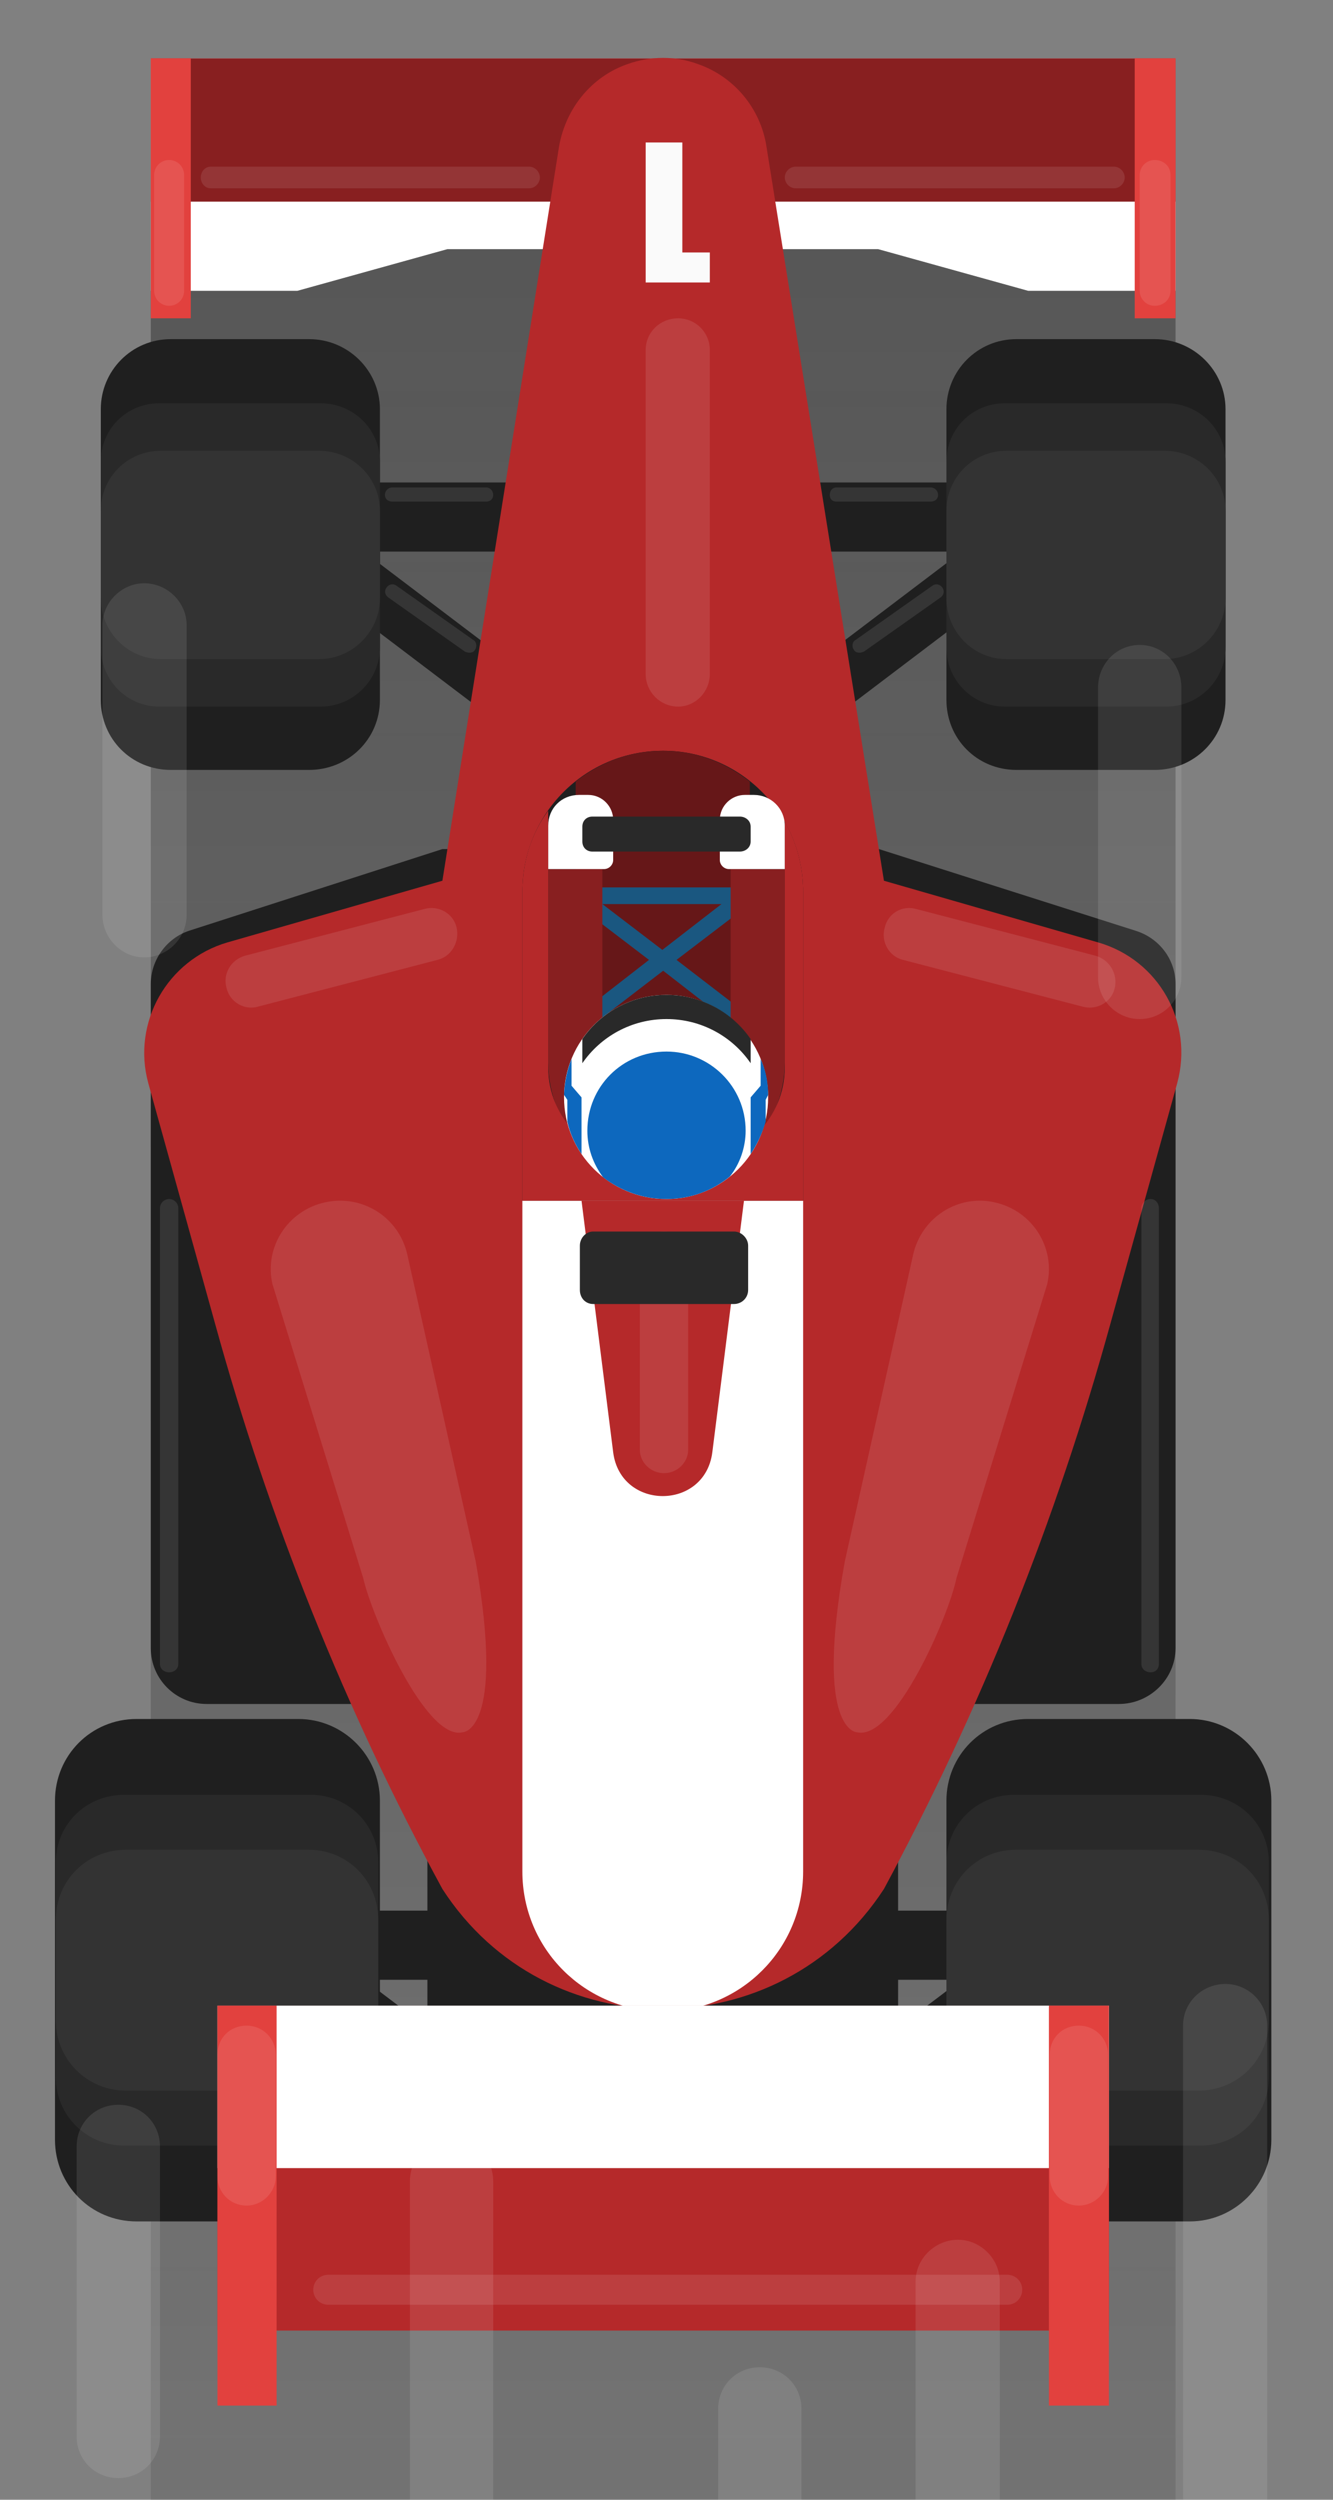 <svg version="1.2" xmlns="http://www.w3.org/2000/svg" viewBox="0 0 160 300" width="160" height="300">
	<rect x="0" y="0" width="160" height="300" fill="#808080" stroke="none"/>
	<title>393386-PCQ9TI-373-ai</title>
	<defs>
		<clipPath clipPathUnits="userSpaceOnUse" id="cp1">
			<path d="m580 650h-1000v-1000h1000z"/>
		</clipPath>
		<linearGradient id="g1" x2="1" gradientUnits="userSpaceOnUse" gradientTransform="matrix(0,-416.918,123,0,-627.027,423.881)">
			<stop offset="0" stop-color="#292929" stop-opacity="0"/>
			<stop offset="1" stop-color="#292929" stop-opacity="1"/>
		</linearGradient>
	</defs>
	<style>
		.s0 { opacity: .5;fill: url(#g1) } 
		.s1 { fill: #1f1f1f } 
		.s2 { fill: #ffffff } 
		.s3 { fill: #881f20 } 
		.s4 { fill: #b5292a } 
		.s5 { fill: #661718 } 
		.s6 { fill: #1a5780 } 
		.s7 { fill: #292929 } 
		.s8 { fill: #333333 } 
		.s9 { fill: #e2413e } 
		.s10 { fill: #fafafa } 
		.s11 { fill: #0d68be } 
		.s12 { opacity: .1;fill: #ffffff } 
	</style>
	<g id="Objects">
		<g id="&lt;Clip Group&gt;" clip-path="url(#cp1)">
			<g id="&lt;Group&gt;">
				<path id="&lt;Path&gt;" class="s0" d="m141.1 423.9h-123v-416.9h123z"/>
				<g id="&lt;Group&gt;">
					<path id="&lt;Path&gt;" class="s1" d="m64.9 66.2h-31.4v-8.3h31.4z"/>
					<path id="&lt;Path&gt;" class="s1" d="m64.9 90.6l-31.4-23.8v-8.3l31.4 23.8z"/>
					<path id="&lt;Path&gt;" class="s1" d="m94.2 66.2h31.4v-8.3h-31.4z"/>
					<path id="&lt;Path&gt;" class="s1" d="m94.2 90.6l31.4-23.8v-8.3l-31.4 23.8z"/>
				</g>
				<g id="&lt;Group&gt;">
					<path id="&lt;Path&gt;" class="s1" d="m94.2 237.6h31.4v-8.3h-31.4z"/>
					<path id="&lt;Path&gt;" class="s1" d="m94.2 261.9l31.4-23.7v-8.3l-31.4 23.7z"/>
					<path id="&lt;Path&gt;" class="s1" d="m64.9 237.6h-31.4v-8.3h31.4z"/>
					<path id="&lt;Path&gt;" class="s1" d="m64.9 261.9l-31.4-23.7v-8.3l31.4 23.7z"/>
				</g>
				<path id="&lt;Path&gt;" class="s1" d="m107.8 256.7h-56.5v-59.2h56.5z"/>
				<path id="&lt;Path&gt;" class="s2" d="m79.6 29.9h25.8l18 5h17.7v-27.9h-61.5z"/>
				<path id="&lt;Path&gt;" class="s2" d="m79.6 29.9h-25.9l-18 5h-17.6v-27.9h61.5z"/>
				<path id="&lt;Path&gt;" class="s3" d="m141.1 24.2h-123v-17.2h123z"/>
				<path id="&lt;Path&gt;" class="s1" d="m134.3 204.5h-109.5c-3.7 0-6.7-3-6.7-6.7v-79.7c0-2.9 1.9-5.5 4.6-6.4l30.4-9.8h52.4l30.8 9.8c2.9 0.9 4.8 3.5 4.8 6.4v79.7c0 3.7-3.1 6.7-6.8 6.7z"/>
				<path id="&lt;Path&gt;" class="s4" d="m106.1 105.7l-14.1-88.1c-0.7-4.6-3.9-8.4-8.2-9.9-2.7-1-5.7-1-8.5 0-4.3 1.5-7.4 5.3-8.2 9.9l-14 88.1-25.8 7.4c-7.2 2.1-11.5 9.6-9.5 16.9l8 28.8c6.5 23.6 15.6 46.4 27.3 67.9 12.4 19.2 40.5 19.2 53 0 11.6-21.5 20.7-44.3 27.2-67.9l8-28.8c2-7.3-2.2-14.8-9.5-16.9z"/>
				<path id="&lt;Path&gt;" class="s1" d="m96.4 144.1h-33.7v-37.1c0-9.3 7.5-16.9 16.9-16.9 9.3 0 16.8 7.6 16.8 16.9z"/>
				<path id="&lt;Path&gt;" class="s5" d="m90 93.8c-2.9-2.3-6.5-3.7-10.4-3.7-4 0-7.6 1.4-10.5 3.7v35.3h20.9z"/>
				<g id="&lt;Group&gt;">
					<g id="&lt;Group&gt;">
						<path id="&lt;Compound Path&gt;" fill-rule="evenodd" class="s6" d="m89 123.8l-9.4-7.3-9.5 7.3-1.2-1.6 9-7-11.4-8.7h26.1l-11.4 8.7 9.1 7zm-16.7-15.3l7.2 5.5 7.1-5.5z"/>
					</g>
				</g>
				<path id="&lt;Path&gt;" class="s2" d="m79.6 241.4c-9.4 0-16.9-7.5-16.9-16.8v-80.5h33.7v80.5c0 9.3-7.5 16.8-16.8 16.8z"/>
				<path id="&lt;Path&gt;" class="s4" d="m73.6 174.3l-3.8-30.2h19.5l-3.8 30.2c-0.9 7-11 7-11.9 0z"/>
				<path id="&lt;Path&gt;" class="s1" d="m37.1 92.4h-16.6c-4.7 0-8.4-3.7-8.4-8.4v-34.9c0-4.6 3.7-8.4 8.4-8.4h16.6c4.7 0 8.5 3.8 8.5 8.4v34.9c0 4.7-3.8 8.4-8.5 8.4z"/>
				<path id="&lt;Path&gt;" class="s7" d="m38.5 84.8h-19.4c-3.9 0-7-3.2-7-7.1v-22.3c0-3.9 3.1-7 7-7h19.4c3.9 0 7.1 3.1 7.1 7v22.3c0 3.9-3.2 7.1-7.1 7.1z"/>
				<path id="&lt;Path&gt;" class="s8" d="m38.3 79.1h-19c-4 0-7.2-3.3-7.2-7.3v-10.5c0-4 3.2-7.2 7.2-7.2h19c4 0 7.3 3.2 7.3 7.2v10.5c0 4-3.3 7.3-7.3 7.3z"/>
				<path id="&lt;Path&gt;" class="s1" d="m138.6 92.4h-16.6c-4.7 0-8.4-3.7-8.4-8.4v-34.9c0-4.6 3.7-8.4 8.4-8.4h16.6c4.7 0 8.5 3.8 8.5 8.4v34.9c0 4.7-3.8 8.4-8.5 8.4z"/>
				<path id="&lt;Path&gt;" class="s7" d="m140 84.8h-19.4c-3.9 0-7-3.2-7-7.1v-22.3c0-3.9 3.1-7 7-7h19.4c3.9 0 7.1 3.1 7.1 7v22.3c0 3.9-3.2 7.1-7.1 7.1z"/>
				<path id="&lt;Path&gt;" class="s1" d="m35.8 266.6h-19.4c-5.5 0-9.8-4.4-9.8-9.8v-40.7c0-5.4 4.3-9.8 9.8-9.8h19.4c5.4 0 9.8 4.4 9.8 9.8v40.7c0 5.4-4.4 9.8-9.8 9.8z"/>
				<path id="&lt;Path&gt;" class="s1" d="m142.8 266.6h-19.4c-5.5 0-9.8-4.4-9.8-9.8v-40.7c0-5.4 4.3-9.8 9.8-9.8h19.4c5.4 0 9.8 4.4 9.8 9.8v40.7c0 5.4-4.4 9.8-9.8 9.8z"/>
				<path id="&lt;Path&gt;" class="s9" d="m22.9 38.2h-4.8v-31.2h4.8z"/>
				<path id="&lt;Path&gt;" class="s9" d="m136.2 38.2h4.9v-31.2h-4.9z"/>
				<path id="&lt;Path&gt;" class="s8" d="m139.8 79.1h-19c-4 0-7.2-3.3-7.2-7.3v-10.5c0-4 3.2-7.2 7.2-7.2h19c4 0 7.3 3.2 7.3 7.2v10.5c0 4-3.3 7.3-7.3 7.3z"/>
				<path id="&lt;Path&gt;" class="s7" d="m144.1 257.5h-22.4c-4.5 0-8.1-3.7-8.1-8.2v-25.8c0-4.5 3.6-8.1 8.1-8.1h22.4c4.6 0 8.2 3.6 8.2 8.1v25.8c0 4.5-3.6 8.2-8.2 8.2z"/>
				<path id="&lt;Path&gt;" class="s8" d="m143.9 250.9h-22c-4.6 0-8.3-3.8-8.3-8.4v-12.1c0-4.7 3.7-8.4 8.3-8.4h22c4.7 0 8.4 3.7 8.4 8.4v12.1c0 4.6-3.7 8.4-8.4 8.4z"/>
				<path id="&lt;Path&gt;" class="s7" d="m37.3 257.5h-22.4c-4.6 0-8.2-3.7-8.2-8.2v-25.8c0-4.5 3.6-8.1 8.2-8.1h22.4c4.5 0 8.1 3.6 8.1 8.1v25.8c0 4.5-3.6 8.2-8.1 8.2z"/>
				<path id="&lt;Path&gt;" class="s8" d="m37.1 250.9h-22c-4.7 0-8.4-3.8-8.4-8.4v-12.1c0-4.7 3.7-8.4 8.4-8.4h22c4.6 0 8.3 3.7 8.3 8.4v12.1c0 4.6-3.7 8.4-8.3 8.4z"/>
				<path id="&lt;Path&gt;" class="s4" d="m133.1 279.7h-107v-39h107z"/>
				<path id="&lt;Path&gt;" class="s2" d="m133.1 260.2h-107v-19.5h107z"/>
				<path id="&lt;Path&gt;" class="s9" d="m33.2 288.7h-7.1v-48h7.1z"/>
				<path id="&lt;Path&gt;" class="s9" d="m133.1 288.7h-7.2v-48h7.2z"/>
				<path id="&lt;Path&gt;" class="s3" d="m87.7 104.3v29.2h-15.4v-29.2h-6.5v23.2c0 7.9 6.3 14.2 14.2 14.2 7.8 0 14.2-6.3 14.2-14.2v-23.2z"/>
				<path id="&lt;Path&gt;" class="s2" d="m70.6 95.4h-1.1c-2.1 0-3.7 1.6-3.7 3.7v5.2h6.7c0.6 0 1.1-0.5 1.1-1.1v-4.8c0-1.6-1.3-3-3-3z"/>
				<path id="&lt;Path&gt;" class="s2" d="m89.4 95.4h1.1c2 0 3.7 1.6 3.7 3.7v5.2h-6.7c-0.6 0-1.1-0.5-1.1-1.1v-4.8c0-1.7 1.4-3 3-3z"/>
				<path id="&lt;Path&gt;" class="s7" d="m88.8 102.2h-17.7c-0.7 0-1.2-0.5-1.2-1.2v-1.8c0-0.7 0.5-1.2 1.2-1.2h17.7c0.7 0 1.3 0.5 1.3 1.2v1.8c0 0.7-0.6 1.2-1.3 1.2z"/>
				<path id="&lt;Path&gt;" class="s4" d="m94.2 98.6v29.5c0 6.1-4.9 11-11 11h-6.4c-6.1 0-11-4.9-11-11v-30.8c-2 2.7-3.1 6.1-3.1 9.7v37.1h33.7v-37.1c0-3.1-0.8-5.9-2.2-8.4z"/>
				<path id="&lt;Path&gt;" class="s2" d="m92.2 131.7c0 6.7-5.5 12.2-12.2 12.2-6.8 0-12.3-5.5-12.3-12.2 0-6.8 5.5-12.3 12.3-12.3 6.7 0 12.2 5.5 12.2 12.3z"/>
				<path id="&lt;Path&gt;" class="s7" d="m90.1 124.7c-2.2-3.2-5.9-5.3-10.1-5.3-4.2 0-7.9 2.1-10.1 5.3v2.9c2.2-3.2 5.9-5.3 10.1-5.3 4.2 0 7.9 2.1 10.1 5.3z"/>
				<g id="&lt;Group&gt;">
					<path id="&lt;Compound Path&gt;" class="s10" d="m77.5 33.9v-16.8h4.4v13.2h3.3v3.6z"/>
				</g>
				<path id="&lt;Path&gt;" class="s11" d="m70.5 135.7c0 2.1 0.7 4 1.9 5.6 2.1 1.6 4.7 2.6 7.6 2.6 2.9 0 5.5-1 7.6-2.7 1.2-1.5 1.9-3.5 1.9-5.5 0-5.3-4.3-9.5-9.5-9.5-5.3 0-9.5 4.2-9.5 9.5z"/>
				<path id="&lt;Path&gt;" class="s11" d="m67.7 131.4l0.4 0.6v2.6c0.3 1.4 0.9 2.7 1.7 3.9v-6.8l-1.2-1.4v-3.2q-0.8 2-0.9 4.3z"/>
				<path id="&lt;Path&gt;" class="s11" d="m92.2 131.4l-0.3 0.6v2.6c-0.4 1.4-1 2.7-1.8 3.9v-6.8l1.2-1.4v-3.2q0.9 2 0.9 4.3z"/>
				<path id="&lt;Path&gt;" class="s12" d="m29.6 264.7c-2 0-3.5-1.6-3.5-3.5v-14.6c0-2 1.5-3.5 3.5-3.5 1.9 0 3.5 1.5 3.5 3.5v14.6c0 1.9-1.6 3.5-3.5 3.5z"/>
				<path id="&lt;Path&gt;" class="s12" d="m129.5 264.7c-2 0-3.5-1.6-3.5-3.5v-14.6c0-2 1.5-3.5 3.5-3.5 1.9 0 3.5 1.5 3.5 3.5v14.6c0 1.9-1.6 3.5-3.5 3.5z"/>
				<path id="&lt;Path&gt;" class="s12" d="m81.4 84.8c-2.2 0-3.9-1.8-3.9-3.9v-38.9c0-2.1 1.7-3.8 3.9-3.8 2.1 0 3.8 1.7 3.8 3.8v38.9c0 2.1-1.7 3.9-3.8 3.9z"/>
				<path id="&lt;Path&gt;" class="s12" d="m52.5 115.2l-21.5 5.6c-1.6 0.5-3.4-0.5-3.8-2.2-0.5-1.7 0.5-3.4 2.2-3.9l21.5-5.6c1.7-0.5 3.5 0.5 3.9 2.2 0.4 1.7-0.6 3.5-2.3 3.9z"/>
				<path id="&lt;Path&gt;" class="s12" d="m108.4 115.2l21.5 5.6c1.7 0.5 3.5-0.5 3.9-2.2 0.4-1.7-0.6-3.4-2.3-3.9l-21.5-5.6c-1.7-0.5-3.4 0.5-3.8 2.2-0.5 1.7 0.5 3.5 2.2 3.9z"/>
				<path id="&lt;Path&gt;" class="s12" d="m109.6 150.6l-8.2 36.8c-3.7 20.6 1.5 20.5 1.5 20.5 4.5 1 11-14 11.9-18.5l10.9-35.3c1-4.4-1.8-8.8-6.3-9.8-4.4-1-8.8 1.8-9.8 6.3z"/>
				<path id="&lt;Path&gt;" class="s12" d="m48.9 150.6l8.2 36.8c3.6 20.6-1.6 20.5-1.6 20.5-4.4 1-10.9-14-11.9-18.5l-10.9-35.3c-1-4.4 1.8-8.8 6.3-9.8 4.5-1 8.9 1.8 9.9 6.3z"/>
				<path id="&lt;Path&gt;" class="s12" d="m20.3 200.7c-0.6 0-1.1-0.4-1.1-1v-54.7c0-0.6 0.5-1.1 1.1-1.1 0.6 0 1.1 0.5 1.1 1.1v54.7c0 0.6-0.5 1-1.1 1z"/>
				<path id="&lt;Path&gt;" class="s12" d="m138.1 200.7c-0.6 0-1.1-0.4-1.1-1v-54.7c0-0.6 0.5-1.1 1.1-1.1 0.6 0 1 0.5 1 1.1v54.7c0 0.6-0.4 1-1 1z"/>
				<path id="&lt;Path&gt;" class="s12" d="m58.4 60.2h-11.3c-0.5 0-0.9-0.3-0.9-0.8 0-0.5 0.4-0.9 0.9-0.9h11.3c0.4 0 0.8 0.4 0.8 0.9 0 0.5-0.4 0.8-0.8 0.8z"/>
				<path id="&lt;Path&gt;" class="s12" d="m63.5 22.6h-38.2c-0.7 0-1.2-0.6-1.2-1.3 0-0.7 0.5-1.3 1.2-1.3h38.2c0.7 0 1.3 0.6 1.3 1.3 0 0.7-0.6 1.3-1.3 1.3z"/>
				<path id="&lt;Path&gt;" class="s12" d="m120.9 276.6h-81.5c-1 0-1.8-0.8-1.8-1.8 0-1 0.8-1.8 1.8-1.8h81.5c1 0 1.8 0.8 1.8 1.8 0 1-0.8 1.8-1.8 1.8z"/>
				<path id="&lt;Path&gt;" class="s12" d="m133.7 22.6h-38.2c-0.7 0-1.3-0.6-1.3-1.3 0-0.7 0.6-1.3 1.3-1.3h38.2c0.7 0 1.3 0.6 1.3 1.3 0 0.7-0.6 1.3-1.3 1.3z"/>
				<path id="&lt;Path&gt;" class="s12" d="m55.8 78.2l-9.2-6.5c-0.4-0.3-0.5-0.8-0.2-1.2 0.3-0.4 0.8-0.5 1.2-0.2l9.2 6.5c0.4 0.2 0.5 0.8 0.2 1.2-0.2 0.4-0.8 0.4-1.2 0.2z"/>
				<path id="&lt;Path&gt;" class="s12" d="m103.7 78.2l9.2-6.5c0.4-0.3 0.5-0.8 0.2-1.2-0.3-0.4-0.8-0.5-1.2-0.2l-9.2 6.5c-0.4 0.2-0.5 0.8-0.2 1.2 0.2 0.4 0.8 0.4 1.2 0.2z"/>
				<path id="&lt;Path&gt;" class="s12" d="m111.7 60.2h-11.3c-0.5 0-0.8-0.3-0.8-0.8 0-0.5 0.3-0.9 0.8-0.9h11.3c0.5 0 0.9 0.4 0.9 0.9 0 0.5-0.4 0.8-0.9 0.8z"/>
				<path id="&lt;Path&gt;" class="s12" d="m79.7 176.8c-1.6 0-2.9-1.3-2.9-2.8v-23.3c0-1.6 1.3-2.9 2.9-2.9 1.6 0 2.9 1.3 2.9 2.9v23.3c0 1.5-1.3 2.8-2.9 2.8z"/>
				<path id="&lt;Path&gt;" class="s12" d="m79.7 218.8c-1.6 0-2.9-1.3-2.9-2.8v-29c0-1.6 1.3-2.9 2.9-2.9 1.6 0 2.9 1.3 2.9 2.9v29c0 1.5-1.3 2.8-2.9 2.8z"/>
				<path id="&lt;Path&gt;" class="s7" d="m88.1 156.5h-16.9c-0.9 0-1.6-0.7-1.6-1.7v-5.3c0-0.9 0.7-1.7 1.6-1.7h16.9c0.9 0 1.7 0.8 1.7 1.7v5.3c0 1-0.8 1.7-1.7 1.7z"/>
				<path id="&lt;Path&gt;" class="s12" d="m20.3 36.7c-1 0-1.8-0.8-1.8-1.8v-13.9c0-1 0.8-1.8 1.8-1.8 1 0 1.8 0.8 1.8 1.8v13.9c0 1-0.8 1.8-1.8 1.8z"/>
				<path id="&lt;Path&gt;" class="s12" d="m138.6 36.7c-1 0-1.8-0.8-1.8-1.8v-13.9c0-1 0.8-1.8 1.8-1.8 1.1 0 1.9 0.8 1.9 1.8v13.9c0 1-0.8 1.8-1.9 1.8z"/>
				<path id="&lt;Path&gt;" class="s12" d="m115 438.3c-2.8 0-5.1-2.3-5.1-5v-159.5c0-2.7 2.3-5 5.1-5 2.7 0 5 2.3 5 5v159.5c0 2.7-2.3 5-5 5z"/>
				<path id="&lt;Path&gt;" class="s12" d="m14.2 297.4c-2.8 0-5-2.2-5-5v-34.8c0-2.8 2.2-5 5-5 2.8 0 5 2.2 5 5v34.8c0 2.8-2.2 5-5 5z"/>
				<path id="&lt;Path&gt;" class="s12" d="m17.3 114.9c-2.7 0-5-2.3-5-5.1v-34.8c0-2.7 2.3-5 5-5 2.8 0 5.1 2.3 5.1 5v34.8c0 2.8-2.3 5.1-5.1 5.1z"/>
				<path id="&lt;Path&gt;" class="s12" d="m136.8 122.3c-2.8 0-5-2.3-5-5v-34.8c0-2.8 2.2-5.1 5-5.1 2.8 0 5 2.3 5 5.1v34.8c0 2.7-2.2 5-5 5z"/>
				<path id="&lt;Path&gt;" class="s12" d="m14.2 367.6c-2.8 0-5-2.2-5-5v-53.7c0-2.7 2.2-5 5-5 2.8 0 5 2.3 5 5v53.7c0 2.8-2.2 5-5 5z"/>
				<path id="&lt;Path&gt;" class="s12" d="m54.2 445.6c-2.8 0-5-2.3-5-5.1v-13.6c0-2.8 2.2-5 5-5 2.8 0 5 2.2 5 5v13.6c0 2.8-2.2 5.1-5 5.1z"/>
				<path id="&lt;Path&gt;" class="s12" d="m147.4 462.5c-2.8 0-5-2.2-5-5v-135.2c0-2.8 2.2-5.1 5-5.1 2.8 0 5 2.3 5 5.1v135.2c0 2.8-2.2 5-5 5z"/>
				<path id="&lt;Path&gt;" class="s12" d="m147.1 307.6c-2.8 0-5.1-2.3-5.1-5v-59.5c0-2.8 2.3-5 5.1-5 2.7 0 5 2.2 5 5v59.5c0 2.7-2.3 5-5 5z"/>
				<path id="&lt;Path&gt;" class="s12" d="m91.2 456.8c-2.8 0-5-2.3-5-5v-162.7c0-2.8 2.2-5 5-5 2.8 0 5 2.2 5 5v162.7c0 2.7-2.2 5-5 5z"/>
				<path id="&lt;Path&gt;" class="s12" d="m91.2 478.2c-2.8 0-5-2.2-5-5v-5.9c0-2.8 2.2-5 5-5 2.8 0 5 2.2 5 5v5.9c0 2.8-2.2 5-5 5z"/>
				<path id="&lt;Path&gt;" class="s12" d="m54.2 416.6c-2.8 0-5-2.3-5-5.1v-149.7c0-2.8 2.2-5.1 5-5.1 2.8 0 5 2.3 5 5.1v149.7c0 2.8-2.2 5.1-5 5.1z"/>
			</g>
		</g>
	</g>
</svg>